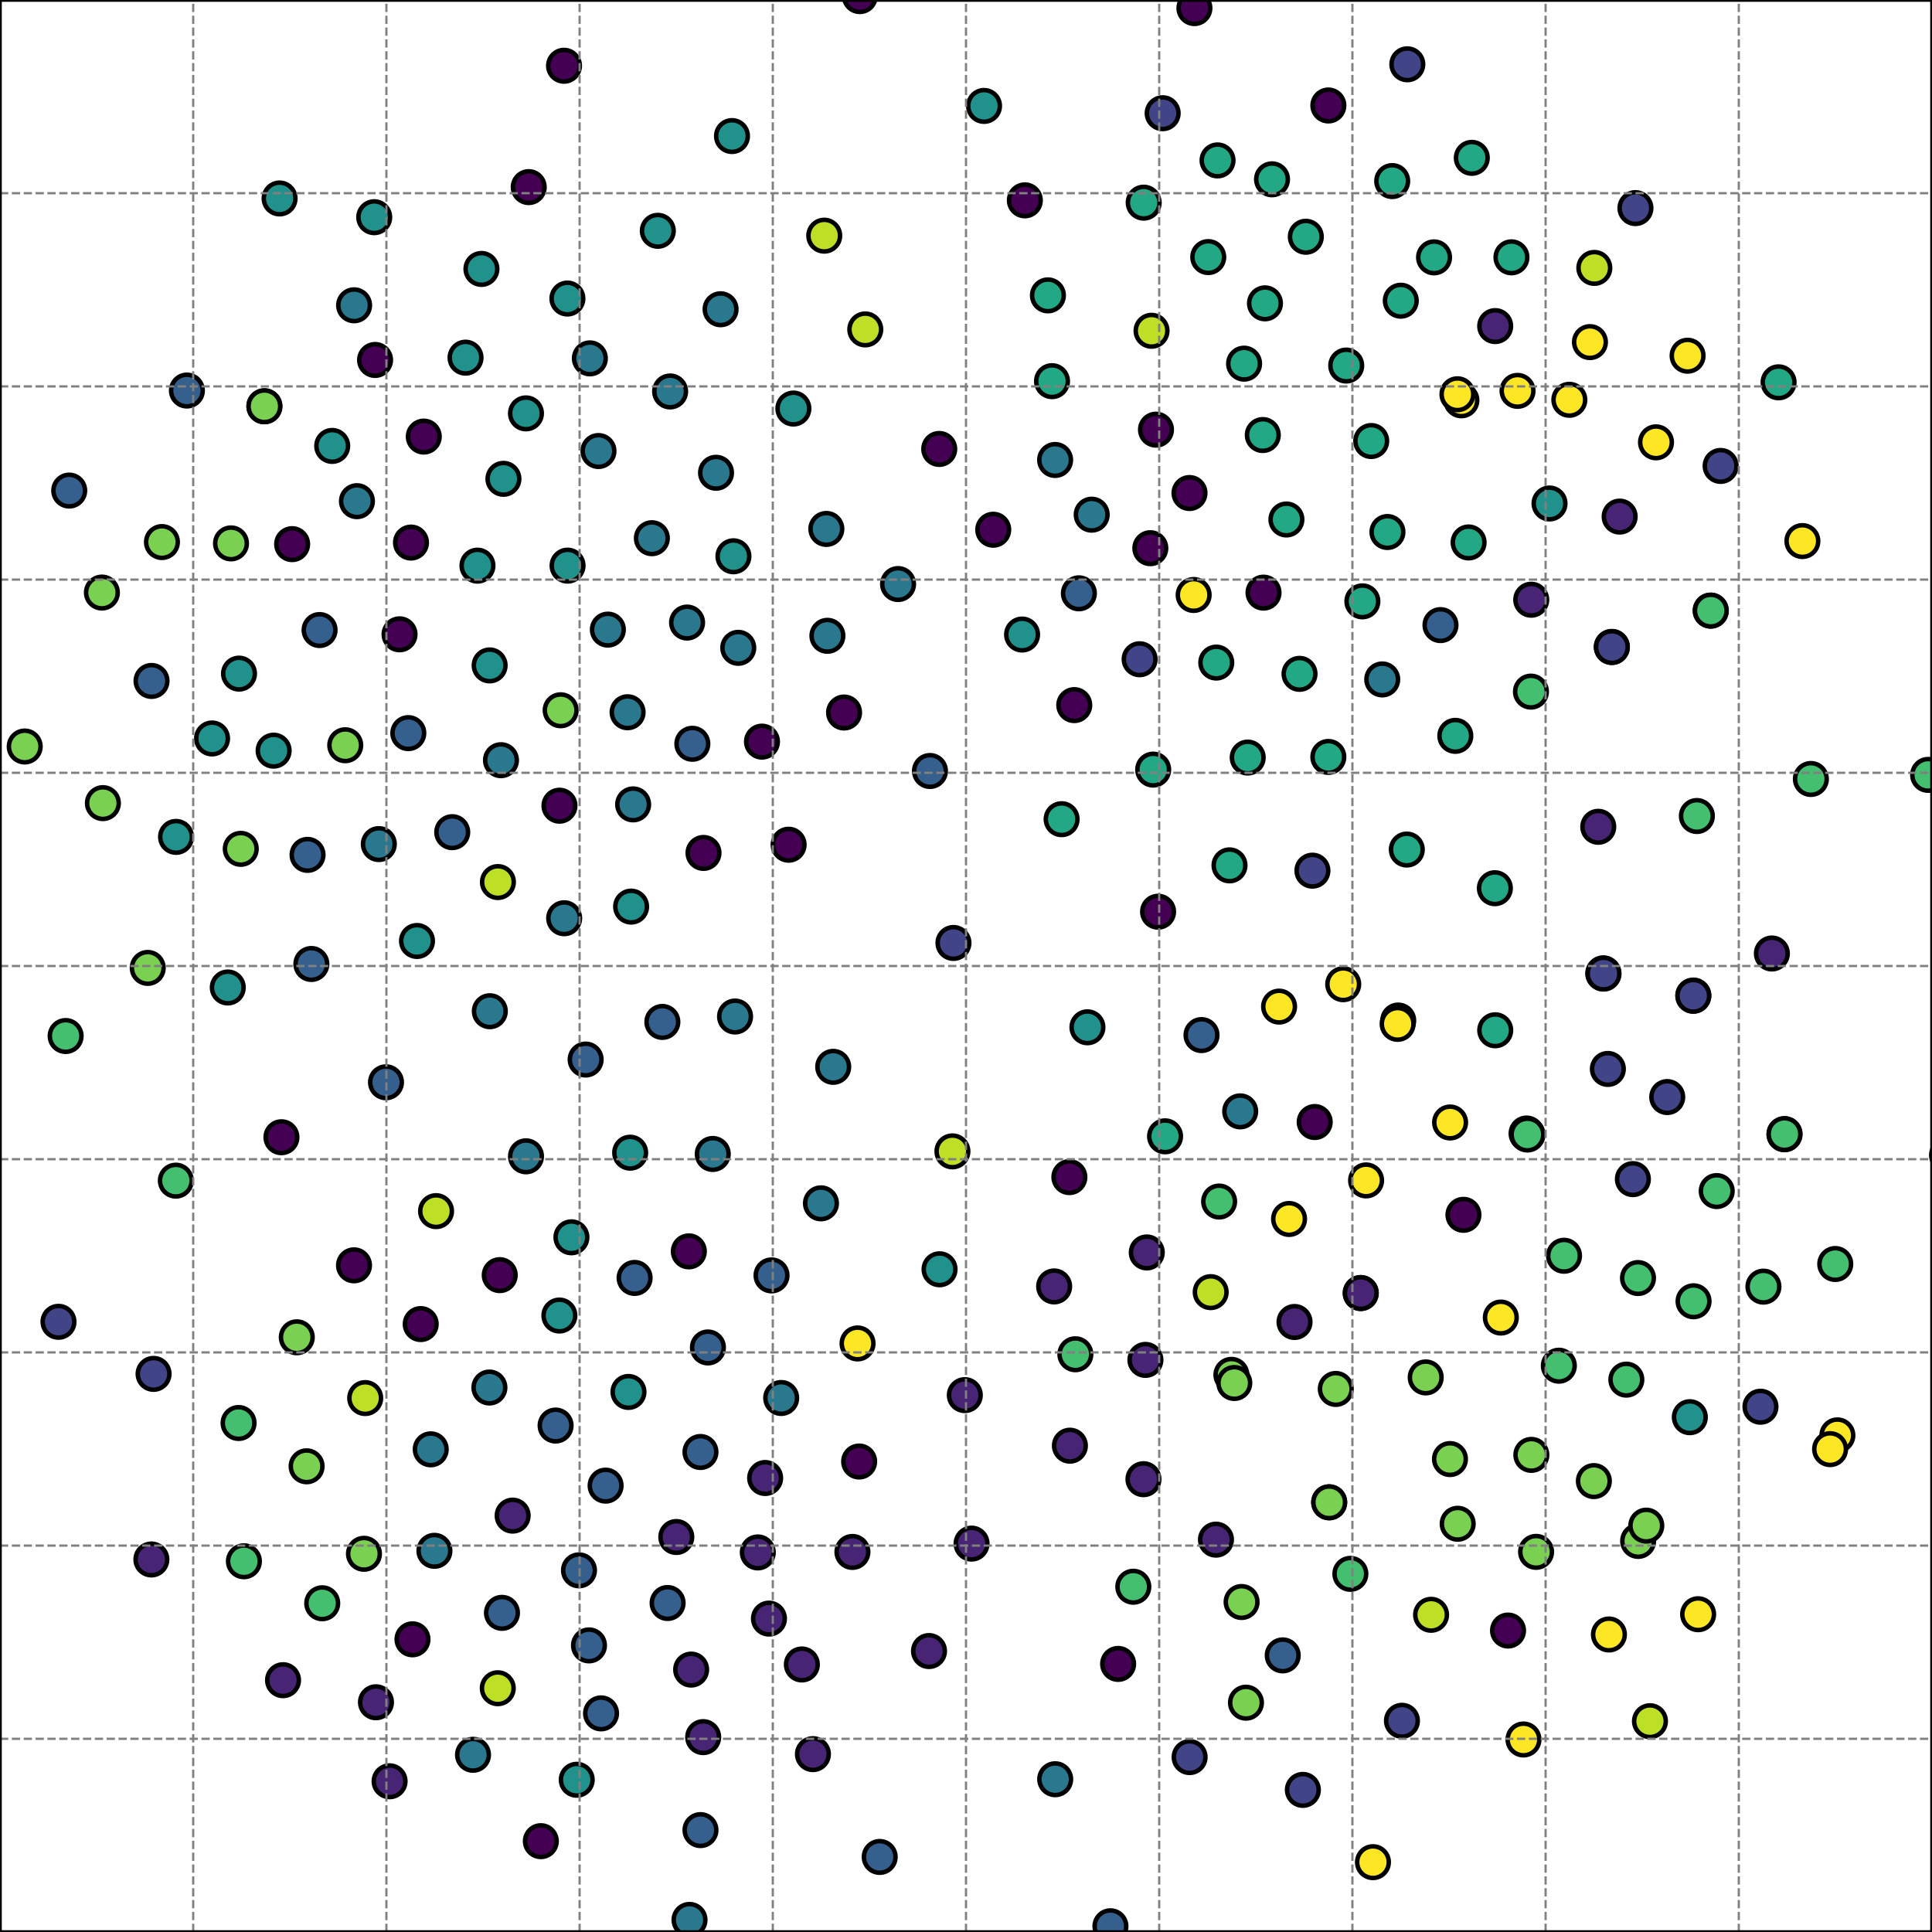 <?xml version="1.0" encoding="utf-8" standalone="no"?>
<!DOCTYPE svg PUBLIC "-//W3C//DTD SVG 1.1//EN"
  "http://www.w3.org/Graphics/SVG/1.1/DTD/svg11.dtd">
<svg xmlns:xlink="http://www.w3.org/1999/xlink" width="432pt" height="432pt" viewBox="0 0 432 432" xmlns="http://www.w3.org/2000/svg" version="1.1">
 <defs>
  <style type="text/css">*{stroke-linejoin: round; stroke-linecap: butt}</style>
 </defs>
 <g id="figure_1">
  <g id="patch_1">
   <path d="M 0 432 
L 432 432 
L 432 0 
L 0 0 
z
" style="fill: #ffffff"/>
  </g>
  <g id="axes_1">
   <g id="patch_2">
    <path d="M 0 432 
L 432 432 
L 432 0 
L 0 0 
z
" style="fill: #ffffff"/>
   </g>
   <g id="PathCollection_1">
    <defs>
     <path id="C0_0_5321405de7" d="M 0 3.536 
C 0.938 3.536 1.837 3.163 2.5 2.5 
C 3.163 1.837 3.536 0.938 3.536 -0 
C 3.536 -0.938 3.163 -1.837 2.5 -2.5 
C 1.837 -3.163 0.938 -3.536 0 -3.536 
C -0.938 -3.536 -1.837 -3.163 -2.5 -2.5 
C -3.163 -1.837 -3.536 -0.938 -3.536 0 
C -3.536 0.938 -3.163 1.837 -2.5 2.5 
C -1.837 3.163 -0.938 3.536 0 3.536 
z
"/>
    </defs>
    <g clip-path="url(#pf358c37017)">
     <use xlink:href="#C0_0_5321405de7" x="141.119" y="202.72" style="fill: #21918c; stroke: #000000"/>
    </g>
    <g clip-path="url(#pf358c37017)">
     <use xlink:href="#C0_0_5321405de7" x="62.93" y="254.288" style="fill: #440154; stroke: #000000"/>
    </g>
    <g clip-path="url(#pf358c37017)">
     <use xlink:href="#C0_0_5321405de7" x="334.335" y="230.372" style="fill: #22a884; stroke: #000000"/>
    </g>
    <g clip-path="url(#pf358c37017)">
     <use xlink:href="#C0_0_5321405de7" x="91.299" y="163.927" style="fill: #355f8d; stroke: #000000"/>
    </g>
    <g clip-path="url(#pf358c37017)">
     <use xlink:href="#C0_0_5321405de7" x="135.922" y="140.785" style="fill: #2a788e; stroke: #000000"/>
    </g>
    <g clip-path="url(#pf358c37017)">
     <use xlink:href="#C0_0_5321405de7" x="309.07" y="151.921" style="fill: #2a788e; stroke: #000000"/>
    </g>
    <g clip-path="url(#pf358c37017)">
     <use xlink:href="#C0_0_5321405de7" x="275.346" y="307.417" style="fill: #7ad151; stroke: #000000"/>
    </g>
    <g clip-path="url(#pf358c37017)">
     <use xlink:href="#C0_0_5321405de7" x="163.998" y="124.386" style="fill: #21918c; stroke: #000000"/>
    </g>
    <g clip-path="url(#pf358c37017)">
     <use xlink:href="#C0_0_5321405de7" x="114.63" y="338.896" style="fill: #482475; stroke: #000000"/>
    </g>
    <g clip-path="url(#pf358c37017)">
     <use xlink:href="#C0_0_5321405de7" x="190.607" y="347.018" style="fill: #482475; stroke: #000000"/>
    </g>
    <g clip-path="url(#pf358c37017)">
     <use xlink:href="#C0_0_5321405de7" x="312.646" y="228.194" style="fill: #fde725; stroke: #000000"/>
    </g>
    <g clip-path="url(#pf358c37017)">
     <use xlink:href="#C0_0_5321405de7" x="62.517" y="44.376" style="fill: #21918c; stroke: #000000"/>
    </g>
    <g clip-path="url(#pf358c37017)">
     <use xlink:href="#C0_0_5321405de7" x="404.918" y="174.181" style="fill: #44bf70; stroke: #000000"/>
    </g>
    <g clip-path="url(#pf358c37017)">
     <use xlink:href="#C0_0_5321405de7" x="177.401" y="91.352" style="fill: #21918c; stroke: #000000"/>
    </g>
    <g clip-path="url(#pf358c37017)">
     <use xlink:href="#C0_0_5321405de7" x="257.216" y="122.577" style="fill: #440154; stroke: #000000"/>
    </g>
    <g clip-path="url(#pf358c37017)">
     <use xlink:href="#C0_0_5321405de7" x="229.158" y="44.796" style="fill: #440154; stroke: #000000"/>
    </g>
    <g clip-path="url(#pf358c37017)">
     <use xlink:href="#C0_0_5321405de7" x="382.509" y="136.54" style="fill: #44bf70; stroke: #000000"/>
    </g>
    <g clip-path="url(#pf358c37017)">
     <use xlink:href="#C0_0_5321405de7" x="382.536" y="136.536" style="fill: #44bf70; stroke: #000000"/>
    </g>
    <g clip-path="url(#pf358c37017)">
     <use xlink:href="#C0_0_5321405de7" x="293.46" y="194.684" style="fill: #414487; stroke: #000000"/>
    </g>
    <g clip-path="url(#pf358c37017)">
     <use xlink:href="#C0_0_5321405de7" x="192.107" y="326.799" style="fill: #440154; stroke: #000000"/>
    </g>
    <g clip-path="url(#pf358c37017)">
     <use xlink:href="#C0_0_5321405de7" x="396.197" y="213.206" style="fill: #482475; stroke: #000000"/>
    </g>
    <g clip-path="url(#pf358c37017)">
     <use xlink:href="#C0_0_5321405de7" x="378.634" y="222.608" style="fill: #414487; stroke: #000000"/>
    </g>
    <g clip-path="url(#pf358c37017)">
     <use xlink:href="#C0_0_5321405de7" x="244.108" y="115.082" style="fill: #2a788e; stroke: #000000"/>
    </g>
    <g clip-path="url(#pf358c37017)">
     <use xlink:href="#C0_0_5321405de7" x="134.395" y="383.116" style="fill: #355f8d; stroke: #000000"/>
    </g>
    <g clip-path="url(#pf358c37017)">
     <use xlink:href="#C0_0_5321405de7" x="53.444" y="150.622" style="fill: #21918c; stroke: #000000"/>
    </g>
    <g clip-path="url(#pf358c37017)">
     <use xlink:href="#C0_0_5321405de7" x="306.606" y="98.613" style="fill: #22a884; stroke: #000000"/>
    </g>
    <g clip-path="url(#pf358c37017)">
     <use xlink:href="#C0_0_5321405de7" x="66.362" y="299.02" style="fill: #7ad151; stroke: #000000"/>
    </g>
    <g clip-path="url(#pf358c37017)">
     <use xlink:href="#C0_0_5321405de7" x="124.233" y="318.757" style="fill: #355f8d; stroke: #000000"/>
    </g>
    <g clip-path="url(#pf358c37017)">
     <use xlink:href="#C0_0_5321405de7" x="267.076" y="1.811" style="fill: #440154; stroke: #000000"/>
    </g>
    <g clip-path="url(#pf358c37017)">
     <use xlink:href="#C0_0_5321405de7" x="342.412" y="325.314" style="fill: #7ad151; stroke: #000000"/>
    </g>
    <g clip-path="url(#pf358c37017)">
     <use xlink:href="#C0_0_5321405de7" x="169.449" y="347.127" style="fill: #482475; stroke: #000000"/>
    </g>
    <g clip-path="url(#pf358c37017)">
     <use xlink:href="#C0_0_5321405de7" x="50.935" y="220.805" style="fill: #21918c; stroke: #000000"/>
    </g>
    <g clip-path="url(#pf358c37017)">
     <use xlink:href="#C0_0_5321405de7" x="234.317" y="66.046" style="fill: #22a884; stroke: #000000"/>
    </g>
    <g clip-path="url(#pf358c37017)">
     <use xlink:href="#C0_0_5321405de7" x="34.342" y="307.205" style="fill: #414487; stroke: #000000"/>
    </g>
    <g clip-path="url(#pf358c37017)">
     <use xlink:href="#C0_0_5321405de7" x="235.946" y="397.842" style="fill: #2a788e; stroke: #000000"/>
    </g>
    <g clip-path="url(#pf358c37017)">
     <use xlink:href="#C0_0_5321405de7" x="81.386" y="347.431" style="fill: #7ad151; stroke: #000000"/>
    </g>
    <g clip-path="url(#pf358c37017)">
     <use xlink:href="#C0_0_5321405de7" x="172.518" y="285.183" style="fill: #355f8d; stroke: #000000"/>
    </g>
    <g clip-path="url(#pf358c37017)">
     <use xlink:href="#C0_0_5321405de7" x="322.096" y="139.772" style="fill: #355f8d; stroke: #000000"/>
    </g>
    <g clip-path="url(#pf358c37017)">
     <use xlink:href="#C0_0_5321405de7" x="154.025" y="279.81" style="fill: #440154; stroke: #000000"/>
    </g>
    <g clip-path="url(#pf358c37017)">
     <use xlink:href="#C0_0_5321405de7" x="286.006" y="225.08" style="fill: #fde725; stroke: #000000"/>
    </g>
    <g clip-path="url(#pf358c37017)">
     <use xlink:href="#C0_0_5321405de7" x="379.424" y="182.461" style="fill: #44bf70; stroke: #000000"/>
    </g>
    <g clip-path="url(#pf358c37017)">
     <use xlink:href="#C0_0_5321405de7" x="112.02" y="169.982" style="fill: #2a788e; stroke: #000000"/>
    </g>
    <g clip-path="url(#pf358c37017)">
     <use xlink:href="#C0_0_5321405de7" x="349.72" y="280.787" style="fill: #44bf70; stroke: #000000"/>
    </g>
    <g clip-path="url(#pf358c37017)">
     <use xlink:href="#C0_0_5321405de7" x="140.529" y="311.242" style="fill: #21918c; stroke: #000000"/>
    </g>
    <g clip-path="url(#pf358c37017)">
     <use xlink:href="#C0_0_5321405de7" x="65.322" y="121.672" style="fill: #440154; stroke: #000000"/>
    </g>
    <g clip-path="url(#pf358c37017)">
     <use xlink:href="#C0_0_5321405de7" x="243.152" y="229.705" style="fill: #21918c; stroke: #000000"/>
    </g>
    <g clip-path="url(#pf358c37017)">
     <use xlink:href="#C0_0_5321405de7" x="125.098" y="180.155" style="fill: #440154; stroke: #000000"/>
    </g>
    <g clip-path="url(#pf358c37017)">
     <use xlink:href="#C0_0_5321405de7" x="133.82" y="100.85" style="fill: #2a788e; stroke: #000000"/>
    </g>
    <g clip-path="url(#pf358c37017)">
     <use xlink:href="#C0_0_5321405de7" x="313.478" y="384.772" style="fill: #414487; stroke: #000000"/>
    </g>
    <g clip-path="url(#pf358c37017)">
     <use xlink:href="#C0_0_5321405de7" x="320.659" y="57.547" style="fill: #22a884; stroke: #000000"/>
    </g>
    <g clip-path="url(#pf358c37017)">
     <use xlink:href="#C0_0_5321405de7" x="215.735" y="311.952" style="fill: #482475; stroke: #000000"/>
    </g>
    <g clip-path="url(#pf358c37017)">
     <use xlink:href="#C0_0_5321405de7" x="248.295" y="430.715" style="fill: #355f8d; stroke: #000000"/>
    </g>
    <g clip-path="url(#pf358c37017)">
     <use xlink:href="#C0_0_5321405de7" x="129.464" y="351.133" style="fill: #355f8d; stroke: #000000"/>
    </g>
    <g clip-path="url(#pf358c37017)">
     <use xlink:href="#C0_0_5321405de7" x="291.326" y="400.225" style="fill: #414487; stroke: #000000"/>
    </g>
    <g clip-path="url(#pf358c37017)">
     <use xlink:href="#C0_0_5321405de7" x="306.999" y="416.382" style="fill: #fde725; stroke: #000000"/>
    </g>
    <g clip-path="url(#pf358c37017)">
     <use xlink:href="#C0_0_5321405de7" x="84.708" y="188.74" style="fill: #2a788e; stroke: #000000"/>
    </g>
    <g clip-path="url(#pf358c37017)">
     <use xlink:href="#C0_0_5321405de7" x="163.673" y="30.421" style="fill: #21918c; stroke: #000000"/>
    </g>
    <g clip-path="url(#pf358c37017)">
     <use xlink:href="#C0_0_5321405de7" x="266.905" y="133.036" style="fill: #fde725; stroke: #000000"/>
    </g>
    <g clip-path="url(#pf358c37017)">
     <use xlink:href="#C0_0_5321405de7" x="259.976" y="25.315" style="fill: #414487; stroke: #000000"/>
    </g>
    <g clip-path="url(#pf358c37017)">
     <use xlink:href="#C0_0_5321405de7" x="79.812" y="112.064" style="fill: #2a788e; stroke: #000000"/>
    </g>
    <g clip-path="url(#pf358c37017)">
     <use xlink:href="#C0_0_5321405de7" x="326.768" y="89.51" style="fill: #fde725; stroke: #000000"/>
    </g>
    <g clip-path="url(#pf358c37017)">
     <use xlink:href="#C0_0_5321405de7" x="153.631" y="139.205" style="fill: #2a788e; stroke: #000000"/>
    </g>
    <g clip-path="url(#pf358c37017)">
     <use xlink:href="#C0_0_5321405de7" x="370.285" y="98.904" style="fill: #fde725; stroke: #000000"/>
    </g>
    <g clip-path="url(#pf358c37017)">
     <use xlink:href="#C0_0_5321405de7" x="341.343" y="253.457" style="fill: #44bf70; stroke: #000000"/>
    </g>
    <g clip-path="url(#pf358c37017)">
     <use xlink:href="#C0_0_5321405de7" x="284.427" y="40.095" style="fill: #22a884; stroke: #000000"/>
    </g>
    <g clip-path="url(#pf358c37017)">
     <use xlink:href="#C0_0_5321405de7" x="23.009" y="179.581" style="fill: #7ad151; stroke: #000000"/>
    </g>
    <g clip-path="url(#pf358c37017)">
     <use xlink:href="#C0_0_5321405de7" x="61.186" y="167.847" style="fill: #21918c; stroke: #000000"/>
    </g>
    <g clip-path="url(#pf358c37017)">
     <use xlink:href="#C0_0_5321405de7" x="171.09" y="330.486" style="fill: #482475; stroke: #000000"/>
    </g>
    <g clip-path="url(#pf358c37017)">
     <use xlink:href="#C0_0_5321405de7" x="220.037" y="23.683" style="fill: #21918c; stroke: #000000"/>
    </g>
    <g clip-path="url(#pf358c37017)">
     <use xlink:href="#C0_0_5321405de7" x="277.626" y="358.213" style="fill: #7ad151; stroke: #000000"/>
    </g>
    <g clip-path="url(#pf358c37017)">
     <use xlink:href="#C0_0_5321405de7" x="151.223" y="343.678" style="fill: #482475; stroke: #000000"/>
    </g>
    <g clip-path="url(#pf358c37017)">
     <use xlink:href="#C0_0_5321405de7" x="184.304" y="52.694" style="fill: #bddf26; stroke: #000000"/>
    </g>
    <g clip-path="url(#pf358c37017)">
     <use xlink:href="#C0_0_5321405de7" x="260.511" y="254.083" style="fill: #22a884; stroke: #000000"/>
    </g>
    <g clip-path="url(#pf358c37017)">
     <use xlink:href="#C0_0_5321405de7" x="127.772" y="276.664" style="fill: #21918c; stroke: #000000"/>
    </g>
    <g clip-path="url(#pf358c37017)">
     <use xlink:href="#C0_0_5321405de7" x="107.649" y="60.134" style="fill: #21918c; stroke: #000000"/>
    </g>
    <g clip-path="url(#pf358c37017)">
     <use xlink:href="#C0_0_5321405de7" x="181.773" y="392.229" style="fill: #482475; stroke: #000000"/>
    </g>
    <g clip-path="url(#pf358c37017)">
     <use xlink:href="#C0_0_5321405de7" x="358.493" y="217.647" style="fill: #414487; stroke: #000000"/>
    </g>
    <g clip-path="url(#pf358c37017)">
     <use xlink:href="#C0_0_5321405de7" x="210.087" y="283.814" style="fill: #21918c; stroke: #000000"/>
    </g>
    <g clip-path="url(#pf358c37017)">
     <use xlink:href="#C0_0_5321405de7" x="342.389" y="134.1" style="fill: #482475; stroke: #000000"/>
    </g>
    <g clip-path="url(#pf358c37017)">
     <use xlink:href="#C0_0_5321405de7" x="300.347" y="220.069" style="fill: #fde725; stroke: #000000"/>
    </g>
    <g clip-path="url(#pf358c37017)">
     <use xlink:href="#C0_0_5321405de7" x="83.679" y="48.565" style="fill: #21918c; stroke: #000000"/>
    </g>
    <g clip-path="url(#pf358c37017)">
     <use xlink:href="#C0_0_5321405de7" x="329.098" y="35.294" style="fill: #22a884; stroke: #000000"/>
    </g>
    <g clip-path="url(#pf358c37017)">
     <use xlink:href="#C0_0_5321405de7" x="235.711" y="287.649" style="fill: #482475; stroke: #000000"/>
    </g>
    <g clip-path="url(#pf358c37017)">
     <use xlink:href="#C0_0_5321405de7" x="366.294" y="344.554" style="fill: #7ad151; stroke: #000000"/>
    </g>
    <g clip-path="url(#pf358c37017)">
     <use xlink:href="#C0_0_5321405de7" x="140.905" y="257.742" style="fill: #21918c; stroke: #000000"/>
    </g>
    <g clip-path="url(#pf358c37017)">
     <use xlink:href="#C0_0_5321405de7" x="339.325" y="87.398" style="fill: #fde725; stroke: #000000"/>
    </g>
    <g clip-path="url(#pf358c37017)">
     <use xlink:href="#C0_0_5321405de7" x="186.308" y="238.546" style="fill: #2a788e; stroke: #000000"/>
    </g>
    <g clip-path="url(#pf358c37017)">
     <use xlink:href="#C0_0_5321405de7" x="159.374" y="258.03" style="fill: #2a788e; stroke: #000000"/>
    </g>
    <g clip-path="url(#pf358c37017)">
     <use xlink:href="#C0_0_5321405de7" x="257.49" y="73.962" style="fill: #bddf26; stroke: #000000"/>
    </g>
    <g clip-path="url(#pf358c37017)">
     <use xlink:href="#C0_0_5321405de7" x="71.46" y="140.879" style="fill: #355f8d; stroke: #000000"/>
    </g>
    <g clip-path="url(#pf358c37017)">
     <use xlink:href="#C0_0_5321405de7" x="106.763" y="126.481" style="fill: #21918c; stroke: #000000"/>
    </g>
    <g clip-path="url(#pf358c37017)">
     <use xlink:href="#C0_0_5321405de7" x="237.381" y="183.173" style="fill: #22a884; stroke: #000000"/>
    </g>
    <g clip-path="url(#pf358c37017)">
     <use xlink:href="#C0_0_5321405de7" x="319.993" y="361.074" style="fill: #bddf26; stroke: #000000"/>
    </g>
    <g clip-path="url(#pf358c37017)">
     <use xlink:href="#C0_0_5321405de7" x="355.516" y="76.495" style="fill: #fde725; stroke: #000000"/>
    </g>
    <g clip-path="url(#pf358c37017)">
     <use xlink:href="#C0_0_5321405de7" x="363.653" y="308.49" style="fill: #44bf70; stroke: #000000"/>
    </g>
    <g clip-path="url(#pf358c37017)">
     <use xlink:href="#C0_0_5321405de7" x="255.681" y="330.753" style="fill: #482475; stroke: #000000"/>
    </g>
    <g clip-path="url(#pf358c37017)">
     <use xlink:href="#C0_0_5321405de7" x="174.677" y="312.593" style="fill: #2a788e; stroke: #000000"/>
    </g>
    <g clip-path="url(#pf358c37017)">
     <use xlink:href="#C0_0_5321405de7" x="239.114" y="263.205" style="fill: #440154; stroke: #000000"/>
    </g>
    <g clip-path="url(#pf358c37017)">
     <use xlink:href="#C0_0_5321405de7" x="343.473" y="347.001" style="fill: #7ad151; stroke: #000000"/>
    </g>
    <g clip-path="url(#pf358c37017)">
     <use xlink:href="#C0_0_5321405de7" x="154.81" y="166.31" style="fill: #355f8d; stroke: #000000"/>
    </g>
    <g clip-path="url(#pf358c37017)">
     <use xlink:href="#C0_0_5321405de7" x="53.835" y="189.803" style="fill: #7ad151; stroke: #000000"/>
    </g>
    <g clip-path="url(#pf358c37017)">
     <use xlink:href="#C0_0_5321405de7" x="256.423" y="280.051" style="fill: #482475; stroke: #000000"/>
    </g>
    <g clip-path="url(#pf358c37017)">
     <use xlink:href="#C0_0_5321405de7" x="290.576" y="150.674" style="fill: #22a884; stroke: #000000"/>
    </g>
    <g clip-path="url(#pf358c37017)">
     <use xlink:href="#C0_0_5321405de7" x="297.204" y="335.916" style="fill: #7ad151; stroke: #000000"/>
    </g>
    <g clip-path="url(#pf358c37017)">
     <use xlink:href="#C0_0_5321405de7" x="157.306" y="190.718" style="fill: #440154; stroke: #000000"/>
    </g>
    <g clip-path="url(#pf358c37017)">
     <use xlink:href="#C0_0_5321405de7" x="324.217" y="326.25" style="fill: #7ad151; stroke: #000000"/>
    </g>
    <g clip-path="url(#pf358c37017)">
     <use xlink:href="#C0_0_5321405de7" x="271.961" y="148.153" style="fill: #22a884; stroke: #000000"/>
    </g>
    <g clip-path="url(#pf358c37017)">
     <use xlink:href="#C0_0_5321405de7" x="256.117" y="304.074" style="fill: #482475; stroke: #000000"/>
    </g>
    <g clip-path="url(#pf358c37017)">
     <use xlink:href="#C0_0_5321405de7" x="191.751" y="300.397" style="fill: #fde725; stroke: #000000"/>
    </g>
    <g clip-path="url(#pf358c37017)">
     <use xlink:href="#C0_0_5321405de7" x="365.688" y="46.53" style="fill: #414487; stroke: #000000"/>
    </g>
    <g clip-path="url(#pf358c37017)">
     <use xlink:href="#C0_0_5321405de7" x="33.034" y="216.427" style="fill: #7ad151; stroke: #000000"/>
    </g>
    <g clip-path="url(#pf358c37017)">
     <use xlink:href="#C0_0_5321405de7" x="310.236" y="118.96" style="fill: #22a884; stroke: #000000"/>
    </g>
    <g clip-path="url(#pf358c37017)">
     <use xlink:href="#C0_0_5321405de7" x="272.6" y="268.666" style="fill: #44bf70; stroke: #000000"/>
    </g>
    <g clip-path="url(#pf358c37017)">
     <use xlink:href="#C0_0_5321405de7" x="397.696" y="85.49" style="fill: #22a884; stroke: #000000"/>
    </g>
    <g clip-path="url(#pf358c37017)">
     <use xlink:href="#C0_0_5321405de7" x="342.323" y="154.648" style="fill: #44bf70; stroke: #000000"/>
    </g>
    <g clip-path="url(#pf358c37017)">
     <use xlink:href="#C0_0_5321405de7" x="185.012" y="142.168" style="fill: #2a788e; stroke: #000000"/>
    </g>
    <g clip-path="url(#pf358c37017)">
     <use xlink:href="#C0_0_5321405de7" x="112.241" y="360.637" style="fill: #355f8d; stroke: #000000"/>
    </g>
    <g clip-path="url(#pf358c37017)">
     <use xlink:href="#C0_0_5321405de7" x="217.245" y="345.154" style="fill: #482475; stroke: #000000"/>
    </g>
    <g clip-path="url(#pf358c37017)">
     <use xlink:href="#C0_0_5321405de7" x="96.313" y="324.075" style="fill: #2a788e; stroke: #000000"/>
    </g>
    <g clip-path="url(#pf358c37017)">
     <use xlink:href="#C0_0_5321405de7" x="101.12" y="186.076" style="fill: #355f8d; stroke: #000000"/>
    </g>
    <g clip-path="url(#pf358c37017)">
     <use xlink:href="#C0_0_5321405de7" x="68.56" y="327.869" style="fill: #7ad151; stroke: #000000"/>
    </g>
    <g clip-path="url(#pf358c37017)">
     <use xlink:href="#C0_0_5321405de7" x="282.364" y="97.274" style="fill: #22a884; stroke: #000000"/>
    </g>
    <g clip-path="url(#pf358c37017)">
     <use xlink:href="#C0_0_5321405de7" x="253.411" y="354.798" style="fill: #44bf70; stroke: #000000"/>
    </g>
    <g clip-path="url(#pf358c37017)">
     <use xlink:href="#C0_0_5321405de7" x="109.433" y="310.254" style="fill: #2a788e; stroke: #000000"/>
    </g>
    <g clip-path="url(#pf358c37017)">
     <use xlink:href="#C0_0_5321405de7" x="222.091" y="118.45" style="fill: #440154; stroke: #000000"/>
    </g>
    <g clip-path="url(#pf358c37017)">
     <use xlink:href="#C0_0_5321405de7" x="126.875" y="66.754" style="fill: #21918c; stroke: #000000"/>
    </g>
    <g clip-path="url(#pf358c37017)">
     <use xlink:href="#C0_0_5321405de7" x="366.259" y="285.775" style="fill: #44bf70; stroke: #000000"/>
    </g>
    <g clip-path="url(#pf358c37017)">
     <use xlink:href="#C0_0_5321405de7" x="192.259" y="-0.866" style="fill: #440154; stroke: #000000"/>
    </g>
    <g clip-path="url(#pf358c37017)">
     <use xlink:href="#C0_0_5321405de7" x="183.568" y="269.068" style="fill: #2a788e; stroke: #000000"/>
    </g>
    <g clip-path="url(#pf358c37017)">
     <use xlink:href="#C0_0_5321405de7" x="120.934" y="411.687" style="fill: #440154; stroke: #000000"/>
    </g>
    <g clip-path="url(#pf358c37017)">
     <use xlink:href="#C0_0_5321405de7" x="39.317" y="263.998" style="fill: #44bf70; stroke: #000000"/>
    </g>
    <g clip-path="url(#pf358c37017)">
     <use xlink:href="#C0_0_5321405de7" x="372.796" y="245.303" style="fill: #414487; stroke: #000000"/>
    </g>
    <g clip-path="url(#pf358c37017)">
     <use xlink:href="#C0_0_5321405de7" x="154.542" y="373.324" style="fill: #482475; stroke: #000000"/>
    </g>
    <g clip-path="url(#pf358c37017)">
     <use xlink:href="#C0_0_5321405de7" x="275.992" y="309.243" style="fill: #7ad151; stroke: #000000"/>
    </g>
    <g clip-path="url(#pf358c37017)">
     <use xlink:href="#C0_0_5321405de7" x="360.398" y="144.648" style="fill: #414487; stroke: #000000"/>
    </g>
    <g clip-path="url(#pf358c37017)">
     <use xlink:href="#C0_0_5321405de7" x="105.768" y="392.374" style="fill: #2a788e; stroke: #000000"/>
    </g>
    <g clip-path="url(#pf358c37017)">
     <use xlink:href="#C0_0_5321405de7" x="327.23" y="271.637" style="fill: #440154; stroke: #000000"/>
    </g>
    <g clip-path="url(#pf358c37017)">
     <use xlink:href="#C0_0_5321405de7" x="410.842" y="320.953" style="fill: #fde725; stroke: #000000"/>
    </g>
    <g clip-path="url(#pf358c37017)">
     <use xlink:href="#C0_0_5321405de7" x="241.241" y="132.668" style="fill: #355f8d; stroke: #000000"/>
    </g>
    <g clip-path="url(#pf358c37017)">
     <use xlink:href="#C0_0_5321405de7" x="314.681" y="14.378" style="fill: #414487; stroke: #000000"/>
    </g>
    <g clip-path="url(#pf358c37017)">
     <use xlink:href="#C0_0_5321405de7" x="359.522" y="239.019" style="fill: #414487; stroke: #000000"/>
    </g>
    <g clip-path="url(#pf358c37017)">
     <use xlink:href="#C0_0_5321405de7" x="360.423" y="144.685" style="fill: #414487; stroke: #000000"/>
    </g>
    <g clip-path="url(#pf358c37017)">
     <use xlink:href="#C0_0_5321405de7" x="141.571" y="179.864" style="fill: #2a788e; stroke: #000000"/>
    </g>
    <g clip-path="url(#pf358c37017)">
     <use xlink:href="#C0_0_5321405de7" x="54.54" y="349.102" style="fill: #44bf70; stroke: #000000"/>
    </g>
    <g clip-path="url(#pf358c37017)">
     <use xlink:href="#C0_0_5321405de7" x="196.704" y="415.218" style="fill: #355f8d; stroke: #000000"/>
    </g>
    <g clip-path="url(#pf358c37017)">
     <use xlink:href="#C0_0_5321405de7" x="212.964" y="257.448" style="fill: #bddf26; stroke: #000000"/>
    </g>
    <g clip-path="url(#pf358c37017)">
     <use xlink:href="#C0_0_5321405de7" x="368.935" y="384.865" style="fill: #bddf26; stroke: #000000"/>
    </g>
    <g clip-path="url(#pf358c37017)">
     <use xlink:href="#C0_0_5321405de7" x="282.526" y="132.513" style="fill: #440154; stroke: #000000"/>
    </g>
    <g clip-path="url(#pf358c37017)">
     <use xlink:href="#C0_0_5321405de7" x="383.86" y="266.325" style="fill: #44bf70; stroke: #000000"/>
    </g>
    <g clip-path="url(#pf358c37017)">
     <use xlink:href="#C0_0_5321405de7" x="63.287" y="375.695" style="fill: #482475; stroke: #000000"/>
    </g>
    <g clip-path="url(#pf358c37017)">
     <use xlink:href="#C0_0_5321405de7" x="59.118" y="90.844" style="fill: #7ad151; stroke: #000000"/>
    </g>
    <g clip-path="url(#pf358c37017)">
     <use xlink:href="#C0_0_5321405de7" x="341.541" y="253.683" style="fill: #44bf70; stroke: #000000"/>
    </g>
    <g clip-path="url(#pf358c37017)">
     <use xlink:href="#C0_0_5321405de7" x="258.479" y="96.072" style="fill: #440154; stroke: #000000"/>
    </g>
    <g clip-path="url(#pf358c37017)">
     <use xlink:href="#C0_0_5321405de7" x="314.564" y="189.961" style="fill: #22a884; stroke: #000000"/>
    </g>
    <g clip-path="url(#pf358c37017)">
     <use xlink:href="#C0_0_5321405de7" x="135.416" y="332.19" style="fill: #355f8d; stroke: #000000"/>
    </g>
    <g clip-path="url(#pf358c37017)">
     <use xlink:href="#C0_0_5321405de7" x="235.233" y="85.23" style="fill: #22a884; stroke: #000000"/>
    </g>
    <g clip-path="url(#pf358c37017)">
     <use xlink:href="#C0_0_5321405de7" x="301.944" y="351.916" style="fill: #44bf70; stroke: #000000"/>
    </g>
    <g clip-path="url(#pf358c37017)">
     <use xlink:href="#C0_0_5321405de7" x="97.505" y="270.812" style="fill: #bddf26; stroke: #000000"/>
    </g>
    <g clip-path="url(#pf358c37017)">
     <use xlink:href="#C0_0_5321405de7" x="15.479" y="109.696" style="fill: #355f8d; stroke: #000000"/>
    </g>
    <g clip-path="url(#pf358c37017)">
     <use xlink:href="#C0_0_5321405de7" x="112.568" y="107.067" style="fill: #21918c; stroke: #000000"/>
    </g>
    <g clip-path="url(#pf358c37017)">
     <use xlink:href="#C0_0_5321405de7" x="287.644" y="116.159" style="fill: #22a884; stroke: #000000"/>
    </g>
    <g clip-path="url(#pf358c37017)">
     <use xlink:href="#C0_0_5321405de7" x="379.706" y="360.944" style="fill: #fde725; stroke: #000000"/>
    </g>
    <g clip-path="url(#pf358c37017)">
     <use xlink:href="#C0_0_5321405de7" x="193.478" y="73.658" style="fill: #bddf26; stroke: #000000"/>
    </g>
    <g clip-path="url(#pf358c37017)">
     <use xlink:href="#C0_0_5321405de7" x="83.866" y="80.489" style="fill: #440154; stroke: #000000"/>
    </g>
    <g clip-path="url(#pf358c37017)">
     <use xlink:href="#C0_0_5321405de7" x="149.281" y="358.435" style="fill: #355f8d; stroke: #000000"/>
    </g>
    <g clip-path="url(#pf358c37017)">
     <use xlink:href="#C0_0_5321405de7" x="318.795" y="307.994" style="fill: #7ad151; stroke: #000000"/>
    </g>
    <g clip-path="url(#pf358c37017)">
     <use xlink:href="#C0_0_5321405de7" x="270.714" y="288.924" style="fill: #bddf26; stroke: #000000"/>
    </g>
    <g clip-path="url(#pf358c37017)">
     <use xlink:href="#C0_0_5321405de7" x="357.375" y="184.873" style="fill: #482475; stroke: #000000"/>
    </g>
    <g clip-path="url(#pf358c37017)">
     <use xlink:href="#C0_0_5321405de7" x="145.758" y="120.343" style="fill: #2a788e; stroke: #000000"/>
    </g>
    <g clip-path="url(#pf358c37017)">
     <use xlink:href="#C0_0_5321405de7" x="334.33" y="72.915" style="fill: #482475; stroke: #000000"/>
    </g>
    <g clip-path="url(#pf358c37017)">
     <use xlink:href="#C0_0_5321405de7" x="356.392" y="331.176" style="fill: #7ad151; stroke: #000000"/>
    </g>
    <g clip-path="url(#pf358c37017)">
     <use xlink:href="#C0_0_5321405de7" x="176.337" y="188.88" style="fill: #440154; stroke: #000000"/>
    </g>
    <g clip-path="url(#pf358c37017)">
     <use xlink:href="#C0_0_5321405de7" x="131.698" y="367.915" style="fill: #355f8d; stroke: #000000"/>
    </g>
    <g clip-path="url(#pf358c37017)">
     <use xlink:href="#C0_0_5321405de7" x="171.942" y="361.926" style="fill: #482475; stroke: #000000"/>
    </g>
    <g clip-path="url(#pf358c37017)">
     <use xlink:href="#C0_0_5321405de7" x="111.337" y="197.231" style="fill: #bddf26; stroke: #000000"/>
    </g>
    <g clip-path="url(#pf358c37017)">
     <use xlink:href="#C0_0_5321405de7" x="277.31" y="248.504" style="fill: #2a788e; stroke: #000000"/>
    </g>
    <g clip-path="url(#pf358c37017)">
     <use xlink:href="#C0_0_5321405de7" x="213.195" y="210.847" style="fill: #414487; stroke: #000000"/>
    </g>
    <g clip-path="url(#pf358c37017)">
     <use xlink:href="#C0_0_5321405de7" x="304.265" y="289.127" style="fill: #482475; stroke: #000000"/>
    </g>
    <g clip-path="url(#pf358c37017)">
     <use xlink:href="#C0_0_5321405de7" x="130.952" y="236.916" style="fill: #355f8d; stroke: #000000"/>
    </g>
    <g clip-path="url(#pf358c37017)">
     <use xlink:href="#C0_0_5321405de7" x="288.239" y="272.565" style="fill: #fde725; stroke: #000000"/>
    </g>
    <g clip-path="url(#pf358c37017)">
     <use xlink:href="#C0_0_5321405de7" x="298.685" y="310.571" style="fill: #7ad151; stroke: #000000"/>
    </g>
    <g clip-path="url(#pf358c37017)">
     <use xlink:href="#C0_0_5321405de7" x="207.731" y="369.179" style="fill: #482475; stroke: #000000"/>
    </g>
    <g clip-path="url(#pf358c37017)">
     <use xlink:href="#C0_0_5321405de7" x="240.455" y="302.814" style="fill: #44bf70; stroke: #000000"/>
    </g>
    <g clip-path="url(#pf358c37017)">
     <use xlink:href="#C0_0_5321405de7" x="72.051" y="358.493" style="fill: #44bf70; stroke: #000000"/>
    </g>
    <g clip-path="url(#pf358c37017)">
     <use xlink:href="#C0_0_5321405de7" x="104.093" y="79.973" style="fill: #21918c; stroke: #000000"/>
    </g>
    <g clip-path="url(#pf358c37017)">
     <use xlink:href="#C0_0_5321405de7" x="255.734" y="45.315" style="fill: #22a884; stroke: #000000"/>
    </g>
    <g clip-path="url(#pf358c37017)">
     <use xlink:href="#C0_0_5321405de7" x="94.759" y="97.621" style="fill: #440154; stroke: #000000"/>
    </g>
    <g clip-path="url(#pf358c37017)">
     <use xlink:href="#C0_0_5321405de7" x="140.335" y="159.26" style="fill: #2a788e; stroke: #000000"/>
    </g>
    <g clip-path="url(#pf358c37017)">
     <use xlink:href="#C0_0_5321405de7" x="368.113" y="341.138" style="fill: #7ad151; stroke: #000000"/>
    </g>
    <g clip-path="url(#pf358c37017)">
     <use xlink:href="#C0_0_5321405de7" x="141.899" y="285.749" style="fill: #355f8d; stroke: #000000"/>
    </g>
    <g clip-path="url(#pf358c37017)">
     <use xlink:href="#C0_0_5321405de7" x="89.339" y="141.835" style="fill: #440154; stroke: #000000"/>
    </g>
    <g clip-path="url(#pf358c37017)">
     <use xlink:href="#C0_0_5321405de7" x="297.215" y="335.922" style="fill: #7ad151; stroke: #000000"/>
    </g>
    <g clip-path="url(#pf358c37017)">
     <use xlink:href="#C0_0_5321405de7" x="254.824" y="147.409" style="fill: #414487; stroke: #000000"/>
    </g>
    <g clip-path="url(#pf358c37017)">
     <use xlink:href="#C0_0_5321405de7" x="325.413" y="164.538" style="fill: #22a884; stroke: #000000"/>
    </g>
    <g clip-path="url(#pf358c37017)">
     <use xlink:href="#C0_0_5321405de7" x="117.608" y="92.433" style="fill: #21918c; stroke: #000000"/>
    </g>
    <g clip-path="url(#pf358c37017)">
     <use xlink:href="#C0_0_5321405de7" x="126.149" y="205.32" style="fill: #2a788e; stroke: #000000"/>
    </g>
    <g clip-path="url(#pf358c37017)">
     <use xlink:href="#C0_0_5321405de7" x="228.54" y="141.884" style="fill: #21918c; stroke: #000000"/>
    </g>
    <g clip-path="url(#pf358c37017)">
     <use xlink:href="#C0_0_5321405de7" x="156.625" y="324.671" style="fill: #355f8d; stroke: #000000"/>
    </g>
    <g clip-path="url(#pf358c37017)">
     <use xlink:href="#C0_0_5321405de7" x="270.166" y="57.483" style="fill: #22a884; stroke: #000000"/>
    </g>
    <g clip-path="url(#pf358c37017)">
     <use xlink:href="#C0_0_5321405de7" x="324.244" y="250.989" style="fill: #fde725; stroke: #000000"/>
    </g>
    <g clip-path="url(#pf358c37017)">
     <use xlink:href="#C0_0_5321405de7" x="272.247" y="35.87" style="fill: #22a884; stroke: #000000"/>
    </g>
    <g clip-path="url(#pf358c37017)">
     <use xlink:href="#C0_0_5321405de7" x="33.884" y="152.26" style="fill: #355f8d; stroke: #000000"/>
    </g>
    <g clip-path="url(#pf358c37017)">
     <use xlink:href="#C0_0_5321405de7" x="257.855" y="172.086" style="fill: #22a884; stroke: #000000"/>
    </g>
    <g clip-path="url(#pf358c37017)">
     <use xlink:href="#C0_0_5321405de7" x="68.77" y="191.151" style="fill: #355f8d; stroke: #000000"/>
    </g>
    <g clip-path="url(#pf358c37017)">
     <use xlink:href="#C0_0_5321405de7" x="158.294" y="301.295" style="fill: #355f8d; stroke: #000000"/>
    </g>
    <g clip-path="url(#pf358c37017)">
     <use xlink:href="#C0_0_5321405de7" x="87.113" y="398.297" style="fill: #482475; stroke: #000000"/>
    </g>
    <g clip-path="url(#pf358c37017)">
     <use xlink:href="#C0_0_5321405de7" x="356.496" y="59.905" style="fill: #bddf26; stroke: #000000"/>
    </g>
    <g clip-path="url(#pf358c37017)">
     <use xlink:href="#C0_0_5321405de7" x="69.619" y="215.549" style="fill: #355f8d; stroke: #000000"/>
    </g>
    <g clip-path="url(#pf358c37017)">
     <use xlink:href="#C0_0_5321405de7" x="156.628" y="409.216" style="fill: #355f8d; stroke: #000000"/>
    </g>
    <g clip-path="url(#pf358c37017)">
     <use xlink:href="#C0_0_5321405de7" x="74.28" y="99.709" style="fill: #21918c; stroke: #000000"/>
    </g>
    <g clip-path="url(#pf358c37017)">
     <use xlink:href="#C0_0_5321405de7" x="297.021" y="169.253" style="fill: #22a884; stroke: #000000"/>
    </g>
    <g clip-path="url(#pf358c37017)">
     <use xlink:href="#C0_0_5321405de7" x="399.015" y="253.623" style="fill: #44bf70; stroke: #000000"/>
    </g>
    <g clip-path="url(#pf358c37017)">
     <use xlink:href="#C0_0_5321405de7" x="297.026" y="23.586" style="fill: #440154; stroke: #000000"/>
    </g>
    <g clip-path="url(#pf358c37017)">
     <use xlink:href="#C0_0_5321405de7" x="126.909" y="126.478" style="fill: #21918c; stroke: #000000"/>
    </g>
    <g clip-path="url(#pf358c37017)">
     <use xlink:href="#C0_0_5321405de7" x="200.808" y="130.594" style="fill: #2a788e; stroke: #000000"/>
    </g>
    <g clip-path="url(#pf358c37017)">
     <use xlink:href="#C0_0_5321405de7" x="165.076" y="144.855" style="fill: #2a788e; stroke: #000000"/>
    </g>
    <g clip-path="url(#pf358c37017)">
     <use xlink:href="#C0_0_5321405de7" x="33.849" y="348.701" style="fill: #482475; stroke: #000000"/>
    </g>
    <g clip-path="url(#pf358c37017)">
     <use xlink:href="#C0_0_5321405de7" x="170.38" y="165.83" style="fill: #440154; stroke: #000000"/>
    </g>
    <g clip-path="url(#pf358c37017)">
     <use xlink:href="#C0_0_5321405de7" x="337.2" y="364.594" style="fill: #440154; stroke: #000000"/>
    </g>
    <g clip-path="url(#pf358c37017)">
     <use xlink:href="#C0_0_5321405de7" x="291.985" y="52.938" style="fill: #22a884; stroke: #000000"/>
    </g>
    <g clip-path="url(#pf358c37017)">
     <use xlink:href="#C0_0_5321405de7" x="97.14" y="346.769" style="fill: #2a788e; stroke: #000000"/>
    </g>
    <g clip-path="url(#pf358c37017)">
     <use xlink:href="#C0_0_5321405de7" x="325.944" y="340.718" style="fill: #7ad151; stroke: #000000"/>
    </g>
    <g clip-path="url(#pf358c37017)">
     <use xlink:href="#C0_0_5321405de7" x="350.908" y="89.395" style="fill: #fde725; stroke: #000000"/>
    </g>
    <g clip-path="url(#pf358c37017)">
     <use xlink:href="#C0_0_5321405de7" x="5.527" y="166.917" style="fill: #7ad151; stroke: #000000"/>
    </g>
    <g clip-path="url(#pf358c37017)">
     <use xlink:href="#C0_0_5321405de7" x="-9.383" y="201.938" style="fill: #7ad151; stroke: #000000"/>
    </g>
    <g clip-path="url(#pf358c37017)">
     <use xlink:href="#C0_0_5321405de7" x="36.21" y="121.206" style="fill: #7ad151; stroke: #000000"/>
    </g>
    <g clip-path="url(#pf358c37017)">
     <use xlink:href="#C0_0_5321405de7" x="92.232" y="366.556" style="fill: #440154; stroke: #000000"/>
    </g>
    <g clip-path="url(#pf358c37017)">
     <use xlink:href="#C0_0_5321405de7" x="304.261" y="289.125" style="fill: #482475; stroke: #000000"/>
    </g>
    <g clip-path="url(#pf358c37017)">
     <use xlink:href="#C0_0_5321405de7" x="328.384" y="121.294" style="fill: #22a884; stroke: #000000"/>
    </g>
    <g clip-path="url(#pf358c37017)">
     <use xlink:href="#C0_0_5321405de7" x="378.683" y="290.967" style="fill: #44bf70; stroke: #000000"/>
    </g>
    <g clip-path="url(#pf358c37017)">
     <use xlink:href="#C0_0_5321405de7" x="378.625" y="222.668" style="fill: #414487; stroke: #000000"/>
    </g>
    <g clip-path="url(#pf358c37017)">
     <use xlink:href="#C0_0_5321405de7" x="384.736" y="104.183" style="fill: #414487; stroke: #000000"/>
    </g>
    <g clip-path="url(#pf358c37017)">
     <use xlink:href="#C0_0_5321405de7" x="125.079" y="294.156" style="fill: #21918c; stroke: #000000"/>
    </g>
    <g clip-path="url(#pf358c37017)">
     <use xlink:href="#C0_0_5321405de7" x="265.975" y="110.242" style="fill: #440154; stroke: #000000"/>
    </g>
    <g clip-path="url(#pf358c37017)">
     <use xlink:href="#C0_0_5321405de7" x="51.65" y="121.503" style="fill: #7ad151; stroke: #000000"/>
    </g>
    <g clip-path="url(#pf358c37017)">
     <use xlink:href="#C0_0_5321405de7" x="335.589" y="294.609" style="fill: #fde725; stroke: #000000"/>
    </g>
    <g clip-path="url(#pf358c37017)">
     <use xlink:href="#C0_0_5321405de7" x="109.486" y="148.788" style="fill: #21918c; stroke: #000000"/>
    </g>
    <g clip-path="url(#pf358c37017)">
     <use xlink:href="#C0_0_5321405de7" x="53.347" y="318.188" style="fill: #44bf70; stroke: #000000"/>
    </g>
    <g clip-path="url(#pf358c37017)">
     <use xlink:href="#C0_0_5321405de7" x="148.107" y="228.505" style="fill: #355f8d; stroke: #000000"/>
    </g>
    <g clip-path="url(#pf358c37017)">
     <use xlink:href="#C0_0_5321405de7" x="117.615" y="258.555" style="fill: #2a788e; stroke: #000000"/>
    </g>
    <g clip-path="url(#pf358c37017)">
     <use xlink:href="#C0_0_5321405de7" x="239.232" y="323.259" style="fill: #482475; stroke: #000000"/>
    </g>
    <g clip-path="url(#pf358c37017)">
     <use xlink:href="#C0_0_5321405de7" x="79.157" y="282.929" style="fill: #440154; stroke: #000000"/>
    </g>
    <g clip-path="url(#pf358c37017)">
     <use xlink:href="#C0_0_5321405de7" x="359.762" y="365.476" style="fill: #fde725; stroke: #000000"/>
    </g>
    <g clip-path="url(#pf358c37017)">
     <use xlink:href="#C0_0_5321405de7" x="149.841" y="87.533" style="fill: #2a788e; stroke: #000000"/>
    </g>
    <g clip-path="url(#pf358c37017)">
     <use xlink:href="#C0_0_5321405de7" x="240.208" y="157.664" style="fill: #440154; stroke: #000000"/>
    </g>
    <g clip-path="url(#pf358c37017)">
     <use xlink:href="#C0_0_5321405de7" x="41.793" y="87.325" style="fill: #355f8d; stroke: #000000"/>
    </g>
    <g clip-path="url(#pf358c37017)">
     <use xlink:href="#C0_0_5321405de7" x="278.181" y="81.314" style="fill: #22a884; stroke: #000000"/>
    </g>
    <g clip-path="url(#pf358c37017)">
     <use xlink:href="#C0_0_5321405de7" x="131.896" y="80.132" style="fill: #2a788e; stroke: #000000"/>
    </g>
    <g clip-path="url(#pf358c37017)">
     <use xlink:href="#C0_0_5321405de7" x="286.82" y="370.148" style="fill: #355f8d; stroke: #000000"/>
    </g>
    <g clip-path="url(#pf358c37017)">
     <use xlink:href="#C0_0_5321405de7" x="282.85" y="67.829" style="fill: #22a884; stroke: #000000"/>
    </g>
    <g clip-path="url(#pf358c37017)">
     <use xlink:href="#C0_0_5321405de7" x="22.785" y="132.499" style="fill: #7ad151; stroke: #000000"/>
    </g>
    <g clip-path="url(#pf358c37017)">
     <use xlink:href="#C0_0_5321405de7" x="77.198" y="166.637" style="fill: #7ad151; stroke: #000000"/>
    </g>
    <g clip-path="url(#pf358c37017)">
     <use xlink:href="#C0_0_5321405de7" x="164.359" y="227.294" style="fill: #2a788e; stroke: #000000"/>
    </g>
    <g clip-path="url(#pf358c37017)">
     <use xlink:href="#C0_0_5321405de7" x="377.351" y="79.54" style="fill: #fde725; stroke: #000000"/>
    </g>
    <g clip-path="url(#pf358c37017)">
     <use xlink:href="#C0_0_5321405de7" x="289.459" y="295.6" style="fill: #482475; stroke: #000000"/>
    </g>
    <g clip-path="url(#pf358c37017)">
     <use xlink:href="#C0_0_5321405de7" x="81.661" y="312.611" style="fill: #bddf26; stroke: #000000"/>
    </g>
    <g clip-path="url(#pf358c37017)">
     <use xlink:href="#C0_0_5321405de7" x="128.957" y="397.96" style="fill: #21918c; stroke: #000000"/>
    </g>
    <g clip-path="url(#pf358c37017)">
     <use xlink:href="#C0_0_5321405de7" x="409.213" y="324.03" style="fill: #fde725; stroke: #000000"/>
    </g>
    <g clip-path="url(#pf358c37017)">
     <use xlink:href="#C0_0_5321405de7" x="93.243" y="210.405" style="fill: #21918c; stroke: #000000"/>
    </g>
    <g clip-path="url(#pf358c37017)">
     <use xlink:href="#C0_0_5321405de7" x="91.898" y="121.32" style="fill: #440154; stroke: #000000"/>
    </g>
    <g clip-path="url(#pf358c37017)">
     <use xlink:href="#C0_0_5321405de7" x="278.601" y="380.726" style="fill: #7ad151; stroke: #000000"/>
    </g>
    <g clip-path="url(#pf358c37017)">
     <use xlink:href="#C0_0_5321405de7" x="346.478" y="112.581" style="fill: #21918c; stroke: #000000"/>
    </g>
    <g clip-path="url(#pf358c37017)">
     <use xlink:href="#C0_0_5321405de7" x="125.366" y="158.82" style="fill: #7ad151; stroke: #000000"/>
    </g>
    <g clip-path="url(#pf358c37017)">
     <use xlink:href="#C0_0_5321405de7" x="13.08" y="295.559" style="fill: #414487; stroke: #000000"/>
    </g>
    <g clip-path="url(#pf358c37017)">
     <use xlink:href="#C0_0_5321405de7" x="94.072" y="296.066" style="fill: #440154; stroke: #000000"/>
    </g>
    <g clip-path="url(#pf358c37017)">
     <use xlink:href="#C0_0_5321405de7" x="268.662" y="231.445" style="fill: #355f8d; stroke: #000000"/>
    </g>
    <g clip-path="url(#pf358c37017)">
     <use xlink:href="#C0_0_5321405de7" x="207.943" y="172.397" style="fill: #355f8d; stroke: #000000"/>
    </g>
    <g clip-path="url(#pf358c37017)">
     <use xlink:href="#C0_0_5321405de7" x="325.888" y="88.158" style="fill: #fde725; stroke: #000000"/>
    </g>
    <g clip-path="url(#pf358c37017)">
     <use xlink:href="#C0_0_5321405de7" x="250.015" y="372.055" style="fill: #440154; stroke: #000000"/>
    </g>
    <g clip-path="url(#pf358c37017)">
     <use xlink:href="#C0_0_5321405de7" x="340.653" y="388.954" style="fill: #fde725; stroke: #000000"/>
    </g>
    <g clip-path="url(#pf358c37017)">
     <use xlink:href="#C0_0_5321405de7" x="235.926" y="102.85" style="fill: #2a788e; stroke: #000000"/>
    </g>
    <g clip-path="url(#pf358c37017)">
     <use xlink:href="#C0_0_5321405de7" x="362.159" y="115.51" style="fill: #482475; stroke: #000000"/>
    </g>
    <g clip-path="url(#pf358c37017)">
     <use xlink:href="#C0_0_5321405de7" x="79.178" y="68.263" style="fill: #2a788e; stroke: #000000"/>
    </g>
    <g clip-path="url(#pf358c37017)">
     <use xlink:href="#C0_0_5321405de7" x="313.219" y="67.239" style="fill: #22a884; stroke: #000000"/>
    </g>
    <g clip-path="url(#pf358c37017)">
     <use xlink:href="#C0_0_5321405de7" x="109.527" y="226.111" style="fill: #2a788e; stroke: #000000"/>
    </g>
    <g clip-path="url(#pf358c37017)">
     <use xlink:href="#C0_0_5321405de7" x="274.922" y="193.497" style="fill: #22a884; stroke: #000000"/>
    </g>
    <g clip-path="url(#pf358c37017)">
     <use xlink:href="#C0_0_5321405de7" x="147.09" y="51.608" style="fill: #21918c; stroke: #000000"/>
    </g>
    <g clip-path="url(#pf358c37017)">
     <use xlink:href="#C0_0_5321405de7" x="403.019" y="120.983" style="fill: #fde725; stroke: #000000"/>
    </g>
    <g clip-path="url(#pf358c37017)">
     <use xlink:href="#C0_0_5321405de7" x="39.364" y="187.13" style="fill: #21918c; stroke: #000000"/>
    </g>
    <g clip-path="url(#pf358c37017)">
     <use xlink:href="#C0_0_5321405de7" x="14.678" y="231.654" style="fill: #44bf70; stroke: #000000"/>
    </g>
    <g clip-path="url(#pf358c37017)">
     <use xlink:href="#C0_0_5321405de7" x="258.948" y="203.858" style="fill: #440154; stroke: #000000"/>
    </g>
    <g clip-path="url(#pf358c37017)">
     <use xlink:href="#C0_0_5321405de7" x="393.644" y="314.545" style="fill: #414487; stroke: #000000"/>
    </g>
    <g clip-path="url(#pf358c37017)">
     <use xlink:href="#C0_0_5321405de7" x="188.734" y="159.321" style="fill: #440154; stroke: #000000"/>
    </g>
    <g clip-path="url(#pf358c37017)">
     <use xlink:href="#C0_0_5321405de7" x="210.014" y="100.389" style="fill: #440154; stroke: #000000"/>
    </g>
    <g clip-path="url(#pf358c37017)">
     <use xlink:href="#C0_0_5321405de7" x="312.516" y="228.942" style="fill: #fde725; stroke: #000000"/>
    </g>
    <g clip-path="url(#pf358c37017)">
     <use xlink:href="#C0_0_5321405de7" x="118.225" y="41.838" style="fill: #440154; stroke: #000000"/>
    </g>
    <g clip-path="url(#pf358c37017)">
     <use xlink:href="#C0_0_5321405de7" x="410.366" y="282.634" style="fill: #44bf70; stroke: #000000"/>
    </g>
    <g clip-path="url(#pf358c37017)">
     <use xlink:href="#C0_0_5321405de7" x="293.971" y="250.887" style="fill: #440154; stroke: #000000"/>
    </g>
    <g clip-path="url(#pf358c37017)">
     <use xlink:href="#C0_0_5321405de7" x="271.894" y="344.268" style="fill: #482475; stroke: #000000"/>
    </g>
    <g clip-path="url(#pf358c37017)">
     <use xlink:href="#C0_0_5321405de7" x="305.462" y="263.944" style="fill: #fde725; stroke: #000000"/>
    </g>
    <g clip-path="url(#pf358c37017)">
     <use xlink:href="#C0_0_5321405de7" x="47.415" y="165.122" style="fill: #21918c; stroke: #000000"/>
    </g>
    <g clip-path="url(#pf358c37017)">
     <use xlink:href="#C0_0_5321405de7" x="334.256" y="198.605" style="fill: #22a884; stroke: #000000"/>
    </g>
    <g clip-path="url(#pf358c37017)">
     <use xlink:href="#C0_0_5321405de7" x="365.117" y="263.655" style="fill: #414487; stroke: #000000"/>
    </g>
    <g clip-path="url(#pf358c37017)">
     <use xlink:href="#C0_0_5321405de7" x="184.773" y="118.271" style="fill: #2a788e; stroke: #000000"/>
    </g>
    <g clip-path="url(#pf358c37017)">
     <use xlink:href="#C0_0_5321405de7" x="161.125" y="69.149" style="fill: #2a788e; stroke: #000000"/>
    </g>
    <g clip-path="url(#pf358c37017)">
     <use xlink:href="#C0_0_5321405de7" x="266" y="392.89" style="fill: #414487; stroke: #000000"/>
    </g>
    <g clip-path="url(#pf358c37017)">
     <use xlink:href="#C0_0_5321405de7" x="311.299" y="40.487" style="fill: #22a884; stroke: #000000"/>
    </g>
    <g clip-path="url(#pf358c37017)">
     <use xlink:href="#C0_0_5321405de7" x="154.177" y="429.297" style="fill: #2a788e; stroke: #000000"/>
    </g>
    <g clip-path="url(#pf358c37017)">
     <use xlink:href="#C0_0_5321405de7" x="301.019" y="81.741" style="fill: #22a884; stroke: #000000"/>
    </g>
    <g clip-path="url(#pf358c37017)">
     <use xlink:href="#C0_0_5321405de7" x="358.553" y="217.697" style="fill: #414487; stroke: #000000"/>
    </g>
    <g clip-path="url(#pf358c37017)">
     <use xlink:href="#C0_0_5321405de7" x="304.63" y="134.463" style="fill: #22a884; stroke: #000000"/>
    </g>
    <g clip-path="url(#pf358c37017)">
     <use xlink:href="#C0_0_5321405de7" x="348.563" y="305.374" style="fill: #44bf70; stroke: #000000"/>
    </g>
    <g clip-path="url(#pf358c37017)">
     <use xlink:href="#C0_0_5321405de7" x="111.743" y="285.123" style="fill: #440154; stroke: #000000"/>
    </g>
    <g clip-path="url(#pf358c37017)">
     <use xlink:href="#C0_0_5321405de7" x="179.3" y="372.18" style="fill: #482475; stroke: #000000"/>
    </g>
    <g clip-path="url(#pf358c37017)">
     <use xlink:href="#C0_0_5321405de7" x="157.235" y="388.426" style="fill: #482475; stroke: #000000"/>
    </g>
    <g clip-path="url(#pf358c37017)">
     <use xlink:href="#C0_0_5321405de7" x="86.309" y="242.002" style="fill: #355f8d; stroke: #000000"/>
    </g>
    <g clip-path="url(#pf358c37017)">
     <use xlink:href="#C0_0_5321405de7" x="399.017" y="253.58" style="fill: #44bf70; stroke: #000000"/>
    </g>
    <g clip-path="url(#pf358c37017)">
     <use xlink:href="#C0_0_5321405de7" x="394.307" y="287.695" style="fill: #44bf70; stroke: #000000"/>
    </g>
    <g clip-path="url(#pf358c37017)">
     <use xlink:href="#C0_0_5321405de7" x="126.117" y="14.703" style="fill: #440154; stroke: #000000"/>
    </g>
    <g clip-path="url(#pf358c37017)">
     <use xlink:href="#C0_0_5321405de7" x="278.993" y="169.394" style="fill: #22a884; stroke: #000000"/>
    </g>
    <g clip-path="url(#pf358c37017)">
     <use xlink:href="#C0_0_5321405de7" x="84.067" y="380.63" style="fill: #482475; stroke: #000000"/>
    </g>
    <g clip-path="url(#pf358c37017)">
     <use xlink:href="#C0_0_5321405de7" x="435.362" y="258.294" style="fill: #fde725; stroke: #000000"/>
    </g>
    <g clip-path="url(#pf358c37017)">
     <use xlink:href="#C0_0_5321405de7" x="337.963" y="57.539" style="fill: #22a884; stroke: #000000"/>
    </g>
    <g clip-path="url(#pf358c37017)">
     <use xlink:href="#C0_0_5321405de7" x="431.134" y="173.265" style="fill: #44bf70; stroke: #000000"/>
    </g>
    <g clip-path="url(#pf358c37017)">
     <use xlink:href="#C0_0_5321405de7" x="377.85" y="316.887" style="fill: #21918c; stroke: #000000"/>
    </g>
    <g clip-path="url(#pf358c37017)">
     <use xlink:href="#C0_0_5321405de7" x="59.118" y="90.844" style="fill: #7ad151; stroke: #000000"/>
    </g>
    <g clip-path="url(#pf358c37017)">
     <use xlink:href="#C0_0_5321405de7" x="111.306" y="377.493" style="fill: #bddf26; stroke: #000000"/>
    </g>
    <g clip-path="url(#pf358c37017)">
     <use xlink:href="#C0_0_5321405de7" x="160.107" y="105.712" style="fill: #2a788e; stroke: #000000"/>
    </g>
   </g>
   <g id="matplotlib.axis_1">
    <g id="xtick_1">
     <g id="line2d_1">
      <path d="M 0 432 
L 0 0 
" clip-path="url(#pf358c37017)" style="fill: none; stroke-dasharray: 1.85,0.8; stroke-dashoffset: 0; stroke: #808080; stroke-width: 0.5"/>
     </g>
     <g id="line2d_2">
      <defs>
       <path id="m5ca97a2697" d="M 0 0 
L 0 3.5 
" style="stroke: #000000; stroke-width: 0.8"/>
      </defs>
      <g>
       <use xlink:href="#m5ca97a2697" x="0" y="432" style="stroke: #000000; stroke-width: 0.8"/>
      </g>
     </g>
     <g id="text_1">
      <!-- −1.0 -->
      <g transform="translate(-12.141 446.598) scale(0.1 -0.1)">
       <defs>
        <path id="DejaVuSans-2212" d="M 678 2272 
L 4684 2272 
L 4684 1741 
L 678 1741 
L 678 2272 
z
" transform="scale(0.016)"/>
        <path id="DejaVuSans-31" d="M 794 531 
L 1825 531 
L 1825 4091 
L 703 3866 
L 703 4441 
L 1819 4666 
L 2450 4666 
L 2450 531 
L 3481 531 
L 3481 0 
L 794 0 
L 794 531 
z
" transform="scale(0.016)"/>
        <path id="DejaVuSans-2e" d="M 684 794 
L 1344 794 
L 1344 0 
L 684 0 
L 684 794 
z
" transform="scale(0.016)"/>
        <path id="DejaVuSans-30" d="M 2034 4250 
Q 1547 4250 1301 3770 
Q 1056 3291 1056 2328 
Q 1056 1369 1301 889 
Q 1547 409 2034 409 
Q 2525 409 2770 889 
Q 3016 1369 3016 2328 
Q 3016 3291 2770 3770 
Q 2525 4250 2034 4250 
z
M 2034 4750 
Q 2819 4750 3233 4129 
Q 3647 3509 3647 2328 
Q 3647 1150 3233 529 
Q 2819 -91 2034 -91 
Q 1250 -91 836 529 
Q 422 1150 422 2328 
Q 422 3509 836 4129 
Q 1250 4750 2034 4750 
z
" transform="scale(0.016)"/>
       </defs>
       <use xlink:href="#DejaVuSans-2212"/>
       <use xlink:href="#DejaVuSans-31" transform="translate(83.789 0)"/>
       <use xlink:href="#DejaVuSans-2e" transform="translate(147.412 0)"/>
       <use xlink:href="#DejaVuSans-30" transform="translate(179.199 0)"/>
      </g>
     </g>
    </g>
    <g id="xtick_2">
     <g id="line2d_3">
      <path d="M 43.2 432 
L 43.2 0 
" clip-path="url(#pf358c37017)" style="fill: none; stroke-dasharray: 1.85,0.8; stroke-dashoffset: 0; stroke: #808080; stroke-width: 0.5"/>
     </g>
     <g id="line2d_4">
      <g>
       <use xlink:href="#m5ca97a2697" x="43.2" y="432" style="stroke: #000000; stroke-width: 0.8"/>
      </g>
     </g>
     <g id="text_2">
      <!-- −0.8 -->
      <g transform="translate(31.059 446.598) scale(0.1 -0.1)">
       <defs>
        <path id="DejaVuSans-38" d="M 2034 2216 
Q 1584 2216 1326 1975 
Q 1069 1734 1069 1313 
Q 1069 891 1326 650 
Q 1584 409 2034 409 
Q 2484 409 2743 651 
Q 3003 894 3003 1313 
Q 3003 1734 2745 1975 
Q 2488 2216 2034 2216 
z
M 1403 2484 
Q 997 2584 770 2862 
Q 544 3141 544 3541 
Q 544 4100 942 4425 
Q 1341 4750 2034 4750 
Q 2731 4750 3128 4425 
Q 3525 4100 3525 3541 
Q 3525 3141 3298 2862 
Q 3072 2584 2669 2484 
Q 3125 2378 3379 2068 
Q 3634 1759 3634 1313 
Q 3634 634 3220 271 
Q 2806 -91 2034 -91 
Q 1263 -91 848 271 
Q 434 634 434 1313 
Q 434 1759 690 2068 
Q 947 2378 1403 2484 
z
M 1172 3481 
Q 1172 3119 1398 2916 
Q 1625 2713 2034 2713 
Q 2441 2713 2670 2916 
Q 2900 3119 2900 3481 
Q 2900 3844 2670 4047 
Q 2441 4250 2034 4250 
Q 1625 4250 1398 4047 
Q 1172 3844 1172 3481 
z
" transform="scale(0.016)"/>
       </defs>
       <use xlink:href="#DejaVuSans-2212"/>
       <use xlink:href="#DejaVuSans-30" transform="translate(83.789 0)"/>
       <use xlink:href="#DejaVuSans-2e" transform="translate(147.412 0)"/>
       <use xlink:href="#DejaVuSans-38" transform="translate(179.199 0)"/>
      </g>
     </g>
    </g>
    <g id="xtick_3">
     <g id="line2d_5">
      <path d="M 86.4 432 
L 86.4 0 
" clip-path="url(#pf358c37017)" style="fill: none; stroke-dasharray: 1.85,0.8; stroke-dashoffset: 0; stroke: #808080; stroke-width: 0.5"/>
     </g>
     <g id="line2d_6">
      <g>
       <use xlink:href="#m5ca97a2697" x="86.4" y="432" style="stroke: #000000; stroke-width: 0.8"/>
      </g>
     </g>
     <g id="text_3">
      <!-- −0.6 -->
      <g transform="translate(74.259 446.598) scale(0.1 -0.1)">
       <defs>
        <path id="DejaVuSans-36" d="M 2113 2584 
Q 1688 2584 1439 2293 
Q 1191 2003 1191 1497 
Q 1191 994 1439 701 
Q 1688 409 2113 409 
Q 2538 409 2786 701 
Q 3034 994 3034 1497 
Q 3034 2003 2786 2293 
Q 2538 2584 2113 2584 
z
M 3366 4563 
L 3366 3988 
Q 3128 4100 2886 4159 
Q 2644 4219 2406 4219 
Q 1781 4219 1451 3797 
Q 1122 3375 1075 2522 
Q 1259 2794 1537 2939 
Q 1816 3084 2150 3084 
Q 2853 3084 3261 2657 
Q 3669 2231 3669 1497 
Q 3669 778 3244 343 
Q 2819 -91 2113 -91 
Q 1303 -91 875 529 
Q 447 1150 447 2328 
Q 447 3434 972 4092 
Q 1497 4750 2381 4750 
Q 2619 4750 2861 4703 
Q 3103 4656 3366 4563 
z
" transform="scale(0.016)"/>
       </defs>
       <use xlink:href="#DejaVuSans-2212"/>
       <use xlink:href="#DejaVuSans-30" transform="translate(83.789 0)"/>
       <use xlink:href="#DejaVuSans-2e" transform="translate(147.412 0)"/>
       <use xlink:href="#DejaVuSans-36" transform="translate(179.199 0)"/>
      </g>
     </g>
    </g>
    <g id="xtick_4">
     <g id="line2d_7">
      <path d="M 129.6 432 
L 129.6 0 
" clip-path="url(#pf358c37017)" style="fill: none; stroke-dasharray: 1.85,0.8; stroke-dashoffset: 0; stroke: #808080; stroke-width: 0.5"/>
     </g>
     <g id="line2d_8">
      <g>
       <use xlink:href="#m5ca97a2697" x="129.6" y="432" style="stroke: #000000; stroke-width: 0.8"/>
      </g>
     </g>
     <g id="text_4">
      <!-- −0.4 -->
      <g transform="translate(117.459 446.598) scale(0.1 -0.1)">
       <defs>
        <path id="DejaVuSans-34" d="M 2419 4116 
L 825 1625 
L 2419 1625 
L 2419 4116 
z
M 2253 4666 
L 3047 4666 
L 3047 1625 
L 3713 1625 
L 3713 1100 
L 3047 1100 
L 3047 0 
L 2419 0 
L 2419 1100 
L 313 1100 
L 313 1709 
L 2253 4666 
z
" transform="scale(0.016)"/>
       </defs>
       <use xlink:href="#DejaVuSans-2212"/>
       <use xlink:href="#DejaVuSans-30" transform="translate(83.789 0)"/>
       <use xlink:href="#DejaVuSans-2e" transform="translate(147.412 0)"/>
       <use xlink:href="#DejaVuSans-34" transform="translate(179.199 0)"/>
      </g>
     </g>
    </g>
    <g id="xtick_5">
     <g id="line2d_9">
      <path d="M 172.8 432 
L 172.8 0 
" clip-path="url(#pf358c37017)" style="fill: none; stroke-dasharray: 1.85,0.8; stroke-dashoffset: 0; stroke: #808080; stroke-width: 0.5"/>
     </g>
     <g id="line2d_10">
      <g>
       <use xlink:href="#m5ca97a2697" x="172.8" y="432" style="stroke: #000000; stroke-width: 0.8"/>
      </g>
     </g>
     <g id="text_5">
      <!-- −0.2 -->
      <g transform="translate(160.659 446.598) scale(0.1 -0.1)">
       <defs>
        <path id="DejaVuSans-32" d="M 1228 531 
L 3431 531 
L 3431 0 
L 469 0 
L 469 531 
Q 828 903 1448 1529 
Q 2069 2156 2228 2338 
Q 2531 2678 2651 2914 
Q 2772 3150 2772 3378 
Q 2772 3750 2511 3984 
Q 2250 4219 1831 4219 
Q 1534 4219 1204 4116 
Q 875 4013 500 3803 
L 500 4441 
Q 881 4594 1212 4672 
Q 1544 4750 1819 4750 
Q 2544 4750 2975 4387 
Q 3406 4025 3406 3419 
Q 3406 3131 3298 2873 
Q 3191 2616 2906 2266 
Q 2828 2175 2409 1742 
Q 1991 1309 1228 531 
z
" transform="scale(0.016)"/>
       </defs>
       <use xlink:href="#DejaVuSans-2212"/>
       <use xlink:href="#DejaVuSans-30" transform="translate(83.789 0)"/>
       <use xlink:href="#DejaVuSans-2e" transform="translate(147.412 0)"/>
       <use xlink:href="#DejaVuSans-32" transform="translate(179.199 0)"/>
      </g>
     </g>
    </g>
    <g id="xtick_6">
     <g id="line2d_11">
      <path d="M 216 432 
L 216 0 
" clip-path="url(#pf358c37017)" style="fill: none; stroke-dasharray: 1.85,0.8; stroke-dashoffset: 0; stroke: #808080; stroke-width: 0.5"/>
     </g>
     <g id="line2d_12">
      <g>
       <use xlink:href="#m5ca97a2697" x="216" y="432" style="stroke: #000000; stroke-width: 0.8"/>
      </g>
     </g>
     <g id="text_6">
      <!-- 0.0 -->
      <g transform="translate(208.048 446.598) scale(0.1 -0.1)">
       <use xlink:href="#DejaVuSans-30"/>
       <use xlink:href="#DejaVuSans-2e" transform="translate(63.623 0)"/>
       <use xlink:href="#DejaVuSans-30" transform="translate(95.41 0)"/>
      </g>
     </g>
    </g>
    <g id="xtick_7">
     <g id="line2d_13">
      <path d="M 259.2 432 
L 259.2 0 
" clip-path="url(#pf358c37017)" style="fill: none; stroke-dasharray: 1.85,0.8; stroke-dashoffset: 0; stroke: #808080; stroke-width: 0.5"/>
     </g>
     <g id="line2d_14">
      <g>
       <use xlink:href="#m5ca97a2697" x="259.2" y="432" style="stroke: #000000; stroke-width: 0.8"/>
      </g>
     </g>
     <g id="text_7">
      <!-- 0.2 -->
      <g transform="translate(251.248 446.598) scale(0.1 -0.1)">
       <use xlink:href="#DejaVuSans-30"/>
       <use xlink:href="#DejaVuSans-2e" transform="translate(63.623 0)"/>
       <use xlink:href="#DejaVuSans-32" transform="translate(95.41 0)"/>
      </g>
     </g>
    </g>
    <g id="xtick_8">
     <g id="line2d_15">
      <path d="M 302.4 432 
L 302.4 0 
" clip-path="url(#pf358c37017)" style="fill: none; stroke-dasharray: 1.85,0.8; stroke-dashoffset: 0; stroke: #808080; stroke-width: 0.5"/>
     </g>
     <g id="line2d_16">
      <g>
       <use xlink:href="#m5ca97a2697" x="302.4" y="432" style="stroke: #000000; stroke-width: 0.8"/>
      </g>
     </g>
     <g id="text_8">
      <!-- 0.4 -->
      <g transform="translate(294.448 446.598) scale(0.1 -0.1)">
       <use xlink:href="#DejaVuSans-30"/>
       <use xlink:href="#DejaVuSans-2e" transform="translate(63.623 0)"/>
       <use xlink:href="#DejaVuSans-34" transform="translate(95.41 0)"/>
      </g>
     </g>
    </g>
    <g id="xtick_9">
     <g id="line2d_17">
      <path d="M 345.6 432 
L 345.6 0 
" clip-path="url(#pf358c37017)" style="fill: none; stroke-dasharray: 1.85,0.8; stroke-dashoffset: 0; stroke: #808080; stroke-width: 0.5"/>
     </g>
     <g id="line2d_18">
      <g>
       <use xlink:href="#m5ca97a2697" x="345.6" y="432" style="stroke: #000000; stroke-width: 0.8"/>
      </g>
     </g>
     <g id="text_9">
      <!-- 0.6 -->
      <g transform="translate(337.648 446.598) scale(0.1 -0.1)">
       <use xlink:href="#DejaVuSans-30"/>
       <use xlink:href="#DejaVuSans-2e" transform="translate(63.623 0)"/>
       <use xlink:href="#DejaVuSans-36" transform="translate(95.41 0)"/>
      </g>
     </g>
    </g>
    <g id="xtick_10">
     <g id="line2d_19">
      <path d="M 388.8 432 
L 388.8 0 
" clip-path="url(#pf358c37017)" style="fill: none; stroke-dasharray: 1.85,0.8; stroke-dashoffset: 0; stroke: #808080; stroke-width: 0.5"/>
     </g>
     <g id="line2d_20">
      <g>
       <use xlink:href="#m5ca97a2697" x="388.8" y="432" style="stroke: #000000; stroke-width: 0.8"/>
      </g>
     </g>
     <g id="text_10">
      <!-- 0.8 -->
      <g transform="translate(380.848 446.598) scale(0.1 -0.1)">
       <use xlink:href="#DejaVuSans-30"/>
       <use xlink:href="#DejaVuSans-2e" transform="translate(63.623 0)"/>
       <use xlink:href="#DejaVuSans-38" transform="translate(95.41 0)"/>
      </g>
     </g>
    </g>
    <g id="xtick_11">
     <g id="line2d_21">
      <path d="M 432 432 
L 432 0 
" clip-path="url(#pf358c37017)" style="fill: none; stroke-dasharray: 1.85,0.8; stroke-dashoffset: 0; stroke: #808080; stroke-width: 0.5"/>
     </g>
     <g id="line2d_22">
      <g>
       <use xlink:href="#m5ca97a2697" x="432" y="432" style="stroke: #000000; stroke-width: 0.8"/>
      </g>
     </g>
     <g id="text_11">
      <!-- 1.0 -->
      <g transform="translate(424.048 446.598) scale(0.1 -0.1)">
       <use xlink:href="#DejaVuSans-31"/>
       <use xlink:href="#DejaVuSans-2e" transform="translate(63.623 0)"/>
       <use xlink:href="#DejaVuSans-30" transform="translate(95.41 0)"/>
      </g>
     </g>
    </g>
   </g>
   <g id="matplotlib.axis_2">
    <g id="ytick_1">
     <g id="line2d_23">
      <path d="M 0 432 
L 432 432 
" clip-path="url(#pf358c37017)" style="fill: none; stroke-dasharray: 1.85,0.8; stroke-dashoffset: 0; stroke: #808080; stroke-width: 0.5"/>
     </g>
     <g id="line2d_24">
      <defs>
       <path id="m7bc2b7412c" d="M 0 0 
L -3.5 0 
" style="stroke: #000000; stroke-width: 0.8"/>
      </defs>
      <g>
       <use xlink:href="#m7bc2b7412c" x="0" y="432" style="stroke: #000000; stroke-width: 0.8"/>
      </g>
     </g>
     <g id="text_12">
      <!-- −1.0 -->
      <g transform="translate(-31.283 435.799) scale(0.1 -0.1)">
       <use xlink:href="#DejaVuSans-2212"/>
       <use xlink:href="#DejaVuSans-31" transform="translate(83.789 0)"/>
       <use xlink:href="#DejaVuSans-2e" transform="translate(147.412 0)"/>
       <use xlink:href="#DejaVuSans-30" transform="translate(179.199 0)"/>
      </g>
     </g>
    </g>
    <g id="ytick_2">
     <g id="line2d_25">
      <path d="M 0 388.8 
L 432 388.8 
" clip-path="url(#pf358c37017)" style="fill: none; stroke-dasharray: 1.85,0.8; stroke-dashoffset: 0; stroke: #808080; stroke-width: 0.5"/>
     </g>
     <g id="line2d_26">
      <g>
       <use xlink:href="#m7bc2b7412c" x="0" y="388.8" style="stroke: #000000; stroke-width: 0.8"/>
      </g>
     </g>
     <g id="text_13">
      <!-- −0.8 -->
      <g transform="translate(-31.283 392.599) scale(0.1 -0.1)">
       <use xlink:href="#DejaVuSans-2212"/>
       <use xlink:href="#DejaVuSans-30" transform="translate(83.789 0)"/>
       <use xlink:href="#DejaVuSans-2e" transform="translate(147.412 0)"/>
       <use xlink:href="#DejaVuSans-38" transform="translate(179.199 0)"/>
      </g>
     </g>
    </g>
    <g id="ytick_3">
     <g id="line2d_27">
      <path d="M 0 345.6 
L 432 345.6 
" clip-path="url(#pf358c37017)" style="fill: none; stroke-dasharray: 1.85,0.8; stroke-dashoffset: 0; stroke: #808080; stroke-width: 0.5"/>
     </g>
     <g id="line2d_28">
      <g>
       <use xlink:href="#m7bc2b7412c" x="0" y="345.6" style="stroke: #000000; stroke-width: 0.8"/>
      </g>
     </g>
     <g id="text_14">
      <!-- −0.6 -->
      <g transform="translate(-31.283 349.399) scale(0.1 -0.1)">
       <use xlink:href="#DejaVuSans-2212"/>
       <use xlink:href="#DejaVuSans-30" transform="translate(83.789 0)"/>
       <use xlink:href="#DejaVuSans-2e" transform="translate(147.412 0)"/>
       <use xlink:href="#DejaVuSans-36" transform="translate(179.199 0)"/>
      </g>
     </g>
    </g>
    <g id="ytick_4">
     <g id="line2d_29">
      <path d="M 0 302.4 
L 432 302.4 
" clip-path="url(#pf358c37017)" style="fill: none; stroke-dasharray: 1.85,0.8; stroke-dashoffset: 0; stroke: #808080; stroke-width: 0.5"/>
     </g>
     <g id="line2d_30">
      <g>
       <use xlink:href="#m7bc2b7412c" x="0" y="302.4" style="stroke: #000000; stroke-width: 0.8"/>
      </g>
     </g>
     <g id="text_15">
      <!-- −0.4 -->
      <g transform="translate(-31.283 306.199) scale(0.1 -0.1)">
       <use xlink:href="#DejaVuSans-2212"/>
       <use xlink:href="#DejaVuSans-30" transform="translate(83.789 0)"/>
       <use xlink:href="#DejaVuSans-2e" transform="translate(147.412 0)"/>
       <use xlink:href="#DejaVuSans-34" transform="translate(179.199 0)"/>
      </g>
     </g>
    </g>
    <g id="ytick_5">
     <g id="line2d_31">
      <path d="M 0 259.2 
L 432 259.2 
" clip-path="url(#pf358c37017)" style="fill: none; stroke-dasharray: 1.85,0.8; stroke-dashoffset: 0; stroke: #808080; stroke-width: 0.5"/>
     </g>
     <g id="line2d_32">
      <g>
       <use xlink:href="#m7bc2b7412c" x="0" y="259.2" style="stroke: #000000; stroke-width: 0.8"/>
      </g>
     </g>
     <g id="text_16">
      <!-- −0.2 -->
      <g transform="translate(-31.283 262.999) scale(0.1 -0.1)">
       <use xlink:href="#DejaVuSans-2212"/>
       <use xlink:href="#DejaVuSans-30" transform="translate(83.789 0)"/>
       <use xlink:href="#DejaVuSans-2e" transform="translate(147.412 0)"/>
       <use xlink:href="#DejaVuSans-32" transform="translate(179.199 0)"/>
      </g>
     </g>
    </g>
    <g id="ytick_6">
     <g id="line2d_33">
      <path d="M 0 216 
L 432 216 
" clip-path="url(#pf358c37017)" style="fill: none; stroke-dasharray: 1.85,0.8; stroke-dashoffset: 0; stroke: #808080; stroke-width: 0.5"/>
     </g>
     <g id="line2d_34">
      <g>
       <use xlink:href="#m7bc2b7412c" x="0" y="216" style="stroke: #000000; stroke-width: 0.8"/>
      </g>
     </g>
     <g id="text_17">
      <!-- 0.0 -->
      <g transform="translate(-22.903 219.799) scale(0.1 -0.1)">
       <use xlink:href="#DejaVuSans-30"/>
       <use xlink:href="#DejaVuSans-2e" transform="translate(63.623 0)"/>
       <use xlink:href="#DejaVuSans-30" transform="translate(95.41 0)"/>
      </g>
     </g>
    </g>
    <g id="ytick_7">
     <g id="line2d_35">
      <path d="M 0 172.8 
L 432 172.8 
" clip-path="url(#pf358c37017)" style="fill: none; stroke-dasharray: 1.85,0.8; stroke-dashoffset: 0; stroke: #808080; stroke-width: 0.5"/>
     </g>
     <g id="line2d_36">
      <g>
       <use xlink:href="#m7bc2b7412c" x="0" y="172.8" style="stroke: #000000; stroke-width: 0.8"/>
      </g>
     </g>
     <g id="text_18">
      <!-- 0.2 -->
      <g transform="translate(-22.903 176.599) scale(0.1 -0.1)">
       <use xlink:href="#DejaVuSans-30"/>
       <use xlink:href="#DejaVuSans-2e" transform="translate(63.623 0)"/>
       <use xlink:href="#DejaVuSans-32" transform="translate(95.41 0)"/>
      </g>
     </g>
    </g>
    <g id="ytick_8">
     <g id="line2d_37">
      <path d="M 0 129.6 
L 432 129.6 
" clip-path="url(#pf358c37017)" style="fill: none; stroke-dasharray: 1.85,0.8; stroke-dashoffset: 0; stroke: #808080; stroke-width: 0.5"/>
     </g>
     <g id="line2d_38">
      <g>
       <use xlink:href="#m7bc2b7412c" x="0" y="129.6" style="stroke: #000000; stroke-width: 0.8"/>
      </g>
     </g>
     <g id="text_19">
      <!-- 0.4 -->
      <g transform="translate(-22.903 133.399) scale(0.1 -0.1)">
       <use xlink:href="#DejaVuSans-30"/>
       <use xlink:href="#DejaVuSans-2e" transform="translate(63.623 0)"/>
       <use xlink:href="#DejaVuSans-34" transform="translate(95.41 0)"/>
      </g>
     </g>
    </g>
    <g id="ytick_9">
     <g id="line2d_39">
      <path d="M 0 86.4 
L 432 86.4 
" clip-path="url(#pf358c37017)" style="fill: none; stroke-dasharray: 1.85,0.8; stroke-dashoffset: 0; stroke: #808080; stroke-width: 0.5"/>
     </g>
     <g id="line2d_40">
      <g>
       <use xlink:href="#m7bc2b7412c" x="0" y="86.4" style="stroke: #000000; stroke-width: 0.8"/>
      </g>
     </g>
     <g id="text_20">
      <!-- 0.6 -->
      <g transform="translate(-22.903 90.199) scale(0.1 -0.1)">
       <use xlink:href="#DejaVuSans-30"/>
       <use xlink:href="#DejaVuSans-2e" transform="translate(63.623 0)"/>
       <use xlink:href="#DejaVuSans-36" transform="translate(95.41 0)"/>
      </g>
     </g>
    </g>
    <g id="ytick_10">
     <g id="line2d_41">
      <path d="M 0 43.2 
L 432 43.2 
" clip-path="url(#pf358c37017)" style="fill: none; stroke-dasharray: 1.85,0.8; stroke-dashoffset: 0; stroke: #808080; stroke-width: 0.5"/>
     </g>
     <g id="line2d_42">
      <g>
       <use xlink:href="#m7bc2b7412c" x="0" y="43.2" style="stroke: #000000; stroke-width: 0.8"/>
      </g>
     </g>
     <g id="text_21">
      <!-- 0.8 -->
      <g transform="translate(-22.903 46.999) scale(0.1 -0.1)">
       <use xlink:href="#DejaVuSans-30"/>
       <use xlink:href="#DejaVuSans-2e" transform="translate(63.623 0)"/>
       <use xlink:href="#DejaVuSans-38" transform="translate(95.41 0)"/>
      </g>
     </g>
    </g>
    <g id="ytick_11">
     <g id="line2d_43">
      <path d="M 0 0 
L 432 0 
" clip-path="url(#pf358c37017)" style="fill: none; stroke-dasharray: 1.85,0.8; stroke-dashoffset: 0; stroke: #808080; stroke-width: 0.5"/>
     </g>
     <g id="line2d_44">
      <g>
       <use xlink:href="#m7bc2b7412c" x="0" y="0" style="stroke: #000000; stroke-width: 0.8"/>
      </g>
     </g>
     <g id="text_22">
      <!-- 1.0 -->
      <g transform="translate(-22.903 3.799) scale(0.1 -0.1)">
       <use xlink:href="#DejaVuSans-31"/>
       <use xlink:href="#DejaVuSans-2e" transform="translate(63.623 0)"/>
       <use xlink:href="#DejaVuSans-30" transform="translate(95.41 0)"/>
      </g>
     </g>
    </g>
   </g>
   <g id="patch_3">
    <path d="M 0 432 
L 0 0 
" style="fill: none; stroke: #000000; stroke-width: 0.8; stroke-linejoin: miter; stroke-linecap: square"/>
   </g>
   <g id="patch_4">
    <path d="M 432 432 
L 432 0 
" style="fill: none; stroke: #000000; stroke-width: 0.8; stroke-linejoin: miter; stroke-linecap: square"/>
   </g>
   <g id="patch_5">
    <path d="M 0 432 
L 432 432 
" style="fill: none; stroke: #000000; stroke-width: 0.8; stroke-linejoin: miter; stroke-linecap: square"/>
   </g>
   <g id="patch_6">
    <path d="M 0 0 
L 432 0 
" style="fill: none; stroke: #000000; stroke-width: 0.8; stroke-linejoin: miter; stroke-linecap: square"/>
   </g>
  </g>
 </g>
 <defs>
  <clipPath id="pf358c37017">
   <rect x="0" y="0" width="432" height="432"/>
  </clipPath>
 </defs>
</svg>
